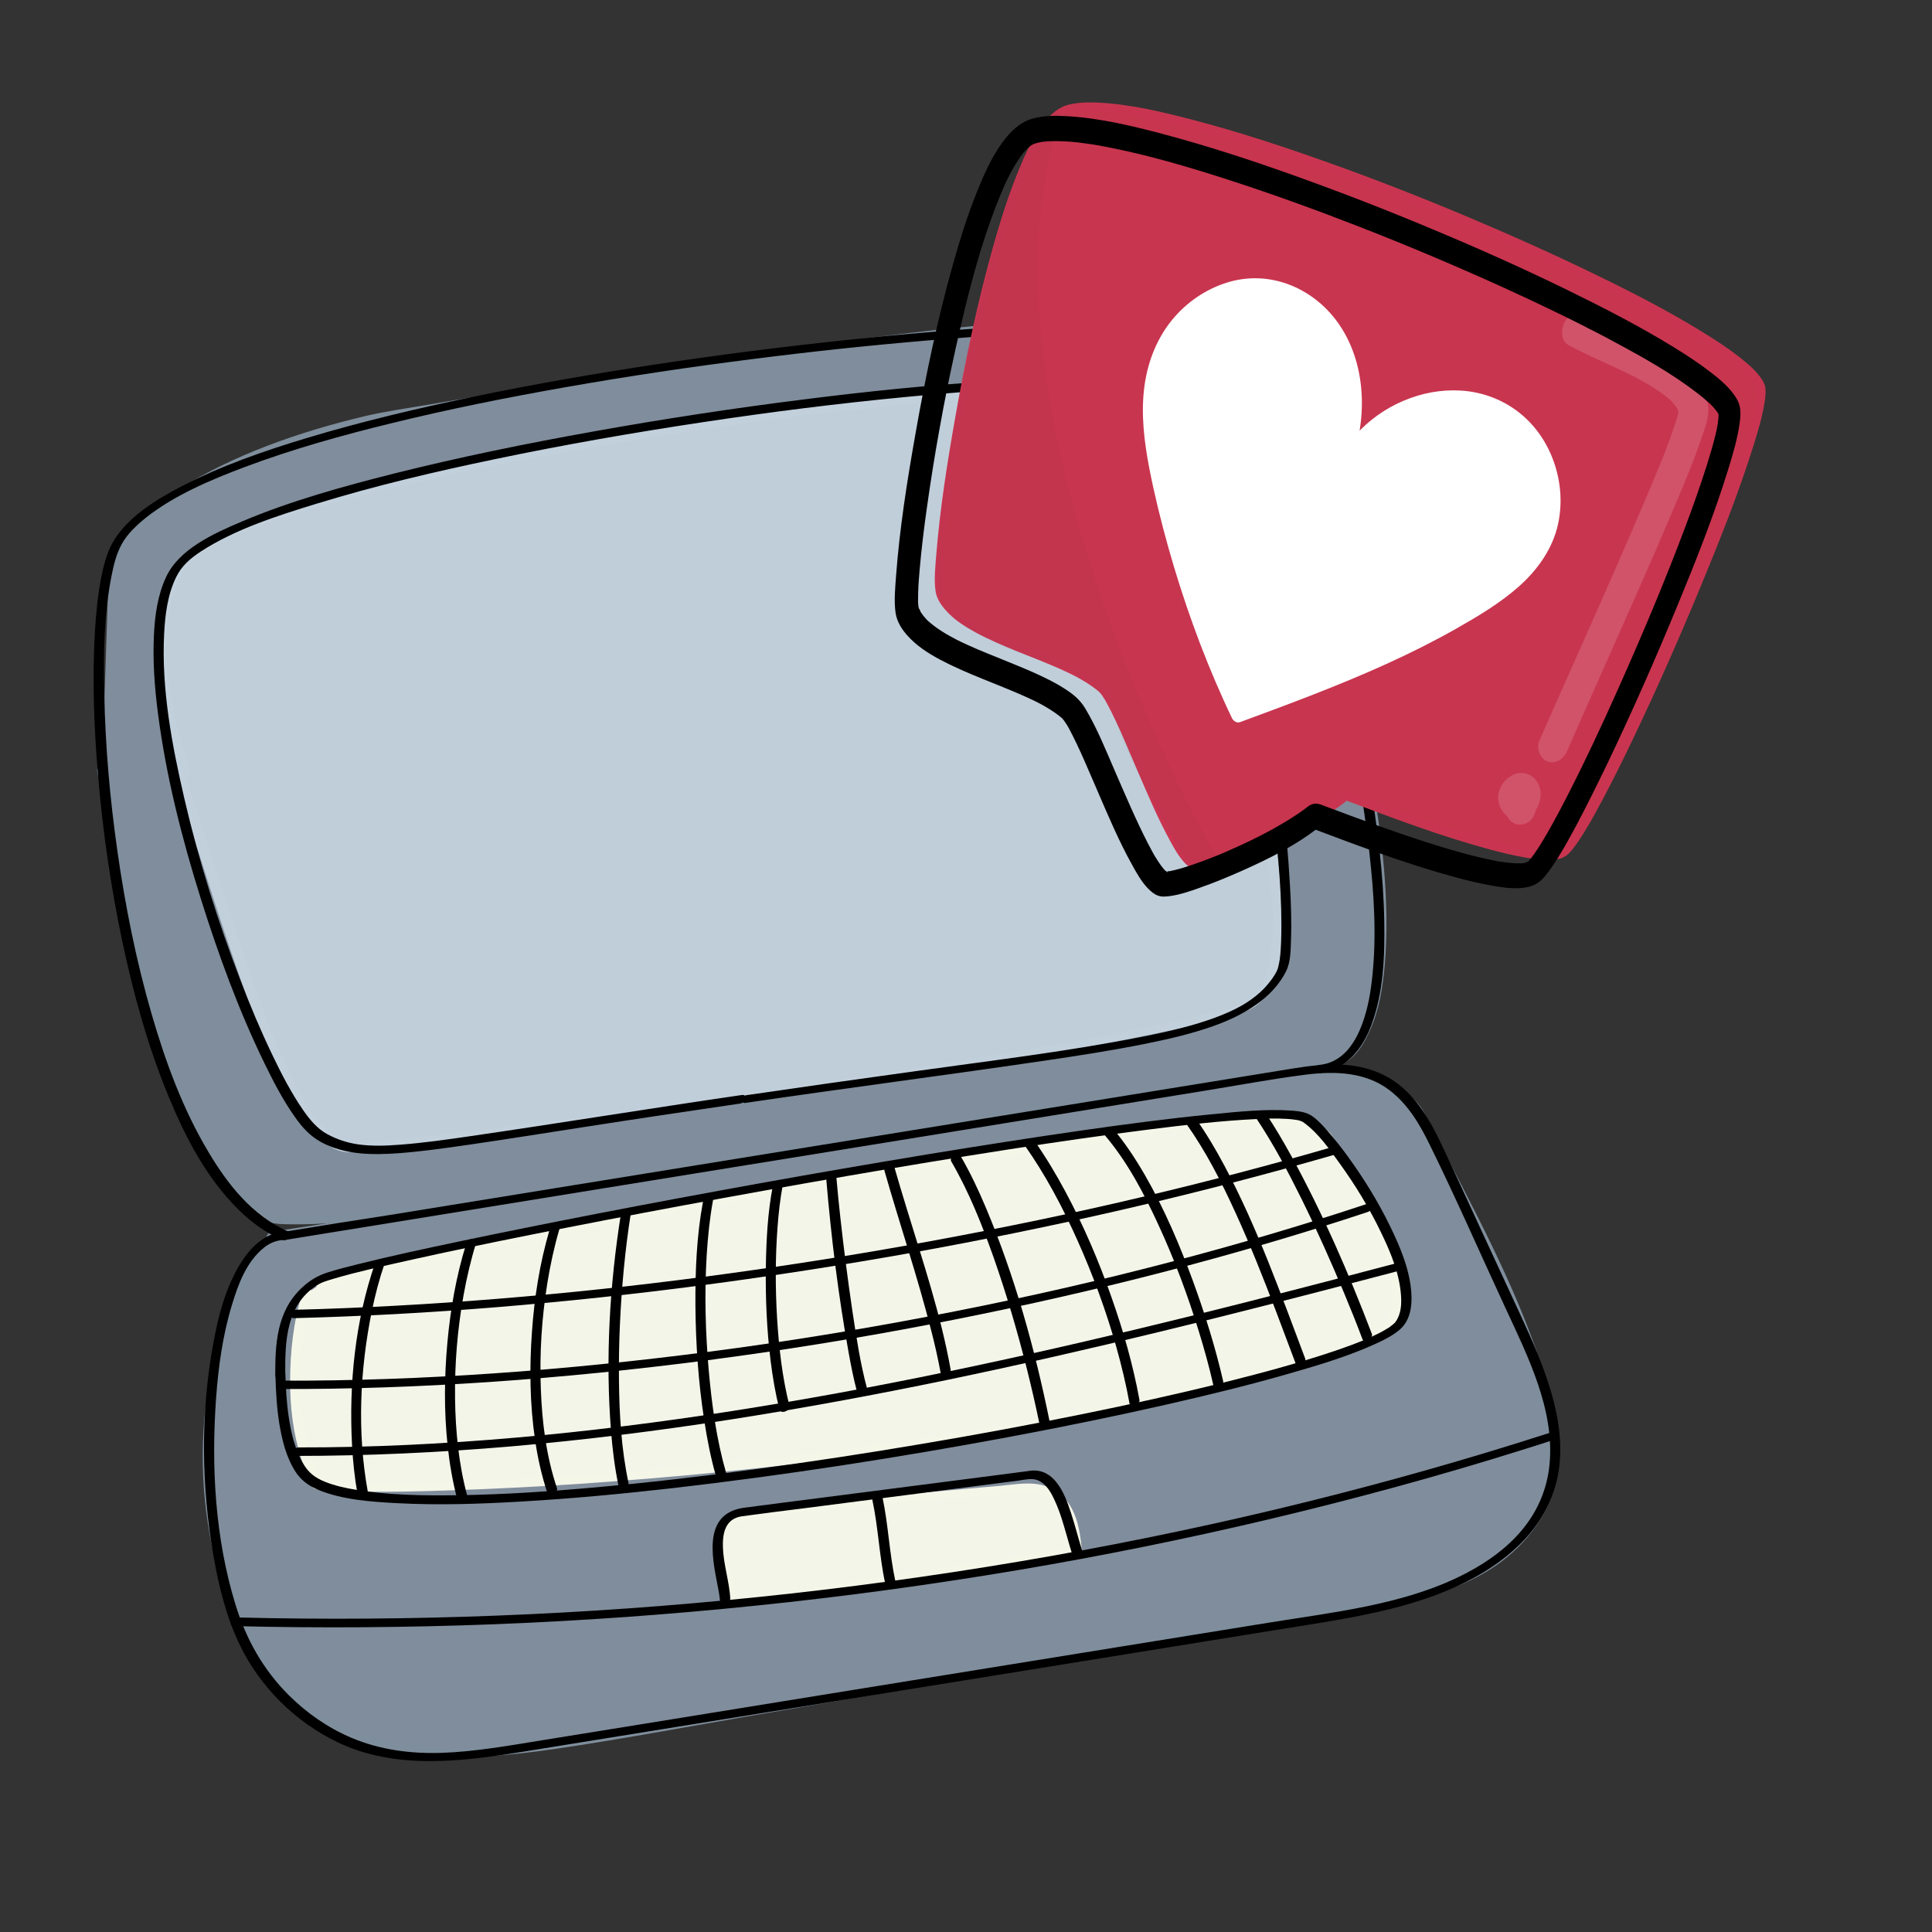 <?xml version="1.0" encoding="utf-8"?>
<!-- Generator: Adobe Adobe Illustrator 24.2.0, SVG Export Plug-In . SVG Version: 6.00 Build 0)  -->
<svg version="1.1" xmlns="http://www.w3.org/2000/svg" xmlns:xlink="http://www.w3.org/1999/xlink" x="0px" y="0px"
	 viewBox="0 0 170.08 170.08" style="enable-background:new 0 0 170.08 170.08;" xml:space="preserve">
<rect x="0" y="0" width="170.08" height="170.08" fill="#333333" stroke="none"/>
<style type="text/css">
	.st0{fill:#592F7D;}
	.st1{fill:#5A2F7C;}
	.st2{fill:#D3E1EB;}
	.st3{fill:#D3E1ED;}
	.st4{fill:#5C646E;stroke:#000000;stroke-width:2.704;stroke-miterlimit:10;}
	.st5{fill:#B6D2E0;stroke:#000000;stroke-width:2.138;stroke-miterlimit:10;}
	.st6{fill:#3D4D5B;}
	.st7{opacity:0.078;}
	.st8{opacity:0.122;}
	.st9{fill:#FFFFFF;}
	.st10{fill:#808D9C;}
	.st11{fill:#7F8E9C;}
	.st12{fill:#F4F5E9;}
	.st13{fill:#F4F6E8;}
	.st14{fill:#C0CEDA;}
	.st15{fill:#C2D0DC;}
	.st16{fill:#ECC9AD;}
	.st17{opacity:0.161;}
	.st18{opacity:0.169;}
	.st19{fill:#F0F6FA;}
	.st20{opacity:0.149;}
	.st21{opacity:0.031;}
	.st22{stroke:#000000;stroke-width:0.065;stroke-miterlimit:10;}
	.st23{fill:#F0F6FA;stroke:#F0F6FA;stroke-width:1.152;stroke-miterlimit:10;}
	.st24{fill:#C8354F;}
	.st25{fill:#C93550;}
	.st26{fill:#6DB671;}
	.st27{fill:#6CB671;}
	.st28{fill:#D1DFEA;}
	.st29{fill:#C8354E;}
	.st30{fill:#F3C058;}
	.st31{fill:#C8AE9D;}
	.st32{opacity:0.141;}
	.st33{fill:#D15238;}
	.st34{fill:#D15239;}
	.st35{opacity:0.988;}
	.st36{fill:#ADBECF;}
	.st37{fill:#F3C057;}
	.st38{fill:#F7D98D;}
	.st39{fill:#AEBFCE;}
	.st40{opacity:0.271;}
	.st41{fill:#3D4C5B;}
</style>
<g id="Ebene_6_11_">
</g>
<g id="Ebene_13_1_">
	<g id="Ebene_5_6_">
		<g>
			<path class="st10" d="M8.99,67.71c1.17,6.92,5.65,36.24,14.72,39.51c5.16,1.86,91.47-11.26,94.81-14.16
				c9.43-8.2-5.08-57.61-12-63.72c-5.45-4.8-73.78,7.53-73.78,7.53S13.41,41.01,9.58,49.85"/>
			<g>
				<path class="st11" d="M8.55,67.86c0.84,4.98,1.7,9.95,2.83,14.89c0.75,3.29,1.6,6.56,2.63,9.79c0.93,2.91,2,5.82,3.45,8.58
					c1.07,2.02,2.38,4.2,4.43,5.63c0.98,0.68,1.87,0.99,3.11,1.02c3.56,0.1,7.18-0.35,10.7-0.71c5.81-0.6,11.6-1.33,17.38-2.1
					c6.85-0.92,13.69-1.9,20.52-2.94c6.7-1.02,13.4-2.09,20.07-3.23c5.36-0.92,10.71-1.87,16.02-2.97c1.81-0.38,3.62-0.77,5.41-1.22
					c1.06-0.27,2.17-0.53,3.15-0.99c1.17-0.55,1.86-1.82,2.32-2.83c0.85-1.87,1.17-3.91,1.34-5.9c0.47-5.58-0.26-11.25-1.22-16.77
					c-1.11-6.34-2.67-12.63-4.6-18.82c-1.59-5.13-3.37-10.27-5.83-15.15c-0.77-1.52-1.6-3.07-2.74-4.42
					c-0.33-0.39-0.68-0.76-1.16-1.01c-0.49-0.25-1.06-0.39-1.62-0.5c-1.73-0.34-3.55-0.36-5.31-0.36c-2.53,0.01-5.05,0.14-7.57,0.32
					c-6.45,0.47-12.87,1.24-19.26,2.08c-6.69,0.88-13.36,1.87-20.02,2.92c-5.04,0.79-10.07,1.63-15.09,2.49
					c-1.8,0.31-3.63,0.56-5.39,0.98c-5.76,1.37-11.59,3.41-16.41,6.46c-2.75,1.73-5.29,3.92-6.51,6.7c-0.23,0.52,0.64,0.5,0.82,0.09
					c1.26-2.86,4.02-5.03,6.91-6.73c2.93-1.71,6.15-3.03,9.45-4.13c2-0.67,4.05-1.26,6.12-1.74c0.17-0.04-0.05,0.01,0.11-0.03
					c0.02,0,0.05-0.01,0.07-0.02c0.04-0.01,0.08-0.01,0.13-0.02c0.31-0.06,0.61-0.11,0.92-0.16c3.61-0.64,7.23-1.26,10.86-1.86
					c6.05-1,12.11-1.96,18.18-2.84c6.67-0.98,13.35-1.88,20.07-2.61c5.45-0.59,10.98-1.15,16.48-1.15c1.71,0,3.47,0.03,5.14,0.37
					c0.46,0.09,1,0.23,1.45,0.48c0.09,0.05-0.03-0.02,0.07,0.05c0.03,0.02,0.07,0.05,0.1,0.07c0.1,0.08,0.18,0.16,0.27,0.24
					c0.21,0.2,0.41,0.43,0.58,0.64c1.11,1.37,1.92,2.93,2.68,4.46c1.1,2.23,2.05,4.52,2.92,6.82c2.19,5.75,3.94,11.63,5.38,17.55
					c1.47,6.04,2.64,12.17,3.1,18.33c0.19,2.54,0.26,5.1,0.02,7.64c-0.18,1.9-0.49,3.86-1.35,5.64c-0.3,0.62-0.74,1.31-1.22,1.76
					c-0.08,0.08-0.16,0.15-0.24,0.22c0.09-0.07,0.05-0.03-0.05,0.02c-0.06,0.03-0.12,0.06-0.18,0.09c-0.11,0.06-0.01,0-0.02,0.01
					c-0.04,0.02-0.08,0.04-0.13,0.05c-1.06,0.41-2.19,0.7-3.31,0.97c-4.22,1.04-8.53,1.83-12.82,2.62
					c-6.14,1.13-12.31,2.16-18.48,3.15c-6.84,1.09-13.68,2.13-20.54,3.11c-6.36,0.91-12.73,1.77-19.12,2.54
					c-4.71,0.57-9.44,1.12-14.18,1.44c-1.4,0.09-2.78,0.18-4.11,0.14c-0.39-0.01-0.78-0.03-1.16-0.11
					c-0.09-0.02,0.06,0.03-0.08-0.02c-0.17-0.06-0.33-0.12-0.49-0.2c-0.44-0.2-0.83-0.45-1.2-0.73c-2-1.53-3.26-3.72-4.31-5.79
					c-1.41-2.79-2.46-5.71-3.37-8.64c-1.87-6.02-3.16-12.16-4.27-18.31c-0.34-1.88-0.65-3.76-0.96-5.65
					C9.35,67.08,8.48,67.46,8.55,67.86L8.55,67.86z"/>
			</g>
		</g>
	</g>
	<g id="Ebene_6_7_">
		<g>
			<g>
				<path class="st11" d="M23.17,111.57c0.25,0,0.49-0.13,0.58-0.33c0.07-0.16,0.02-0.42-0.24-0.42c-0.25,0-0.49,0.13-0.58,0.33
					C22.86,111.3,22.91,111.57,23.17,111.57L23.17,111.57z"/>
			</g>
		</g>
		<g>
			<path class="st10" d="M22.47,110.5c-4.6,9.2-5.44,19.74-2.33,29.38c1.41,4.39,3.8,8.8,8.12,11.48
				c6.87,4.27,16.33,3.02,24.66,1.59c21.6-3.71,43.21-7.43,64.81-11.14c3.76-0.65,7.58-1.31,11.02-2.75
				c3.45-1.44,6.09-4.07,7.36-7.16c3.14-7.57-6.06-23.6-11.19-33.75c-1.13-2.23-6.17-4.54-11.89-3.68
				c-30.15,4.55-60.23,9.99-89.17,14.36"/>
			<g>
				<path class="st11" d="M22.06,110.45c-4.1,8.25-5.26,17.53-3.25,26.33c0.9,3.97,2.35,8.01,5.11,11.35
					c2.67,3.24,6.56,5.34,11.1,6.12c4.61,0.79,9.42,0.36,14.01-0.31c5.53-0.81,11.03-1.85,16.53-2.8c11.63-2,23.26-4,34.9-6
					c5.81-1,11.62-2,17.43-3c4.89-0.84,10.25-1.7,14.14-4.56c2.88-2.11,4.9-5.19,5.14-8.45c0.23-3.08-0.57-6.18-1.54-9.12
					c-2.34-7.12-6.05-13.86-9.52-20.61c-0.34-0.66-0.62-1.38-1.07-1.99c-0.43-0.58-1.02-1.07-1.66-1.48
					c-1.7-1.08-3.77-1.7-5.86-1.94c-2.72-0.31-5.37,0.23-8.04,0.64c-2.87,0.44-5.74,0.89-8.61,1.34
					c-11.58,1.83-23.15,3.75-34.71,5.67c-11.37,1.89-22.75,3.77-34.15,5.55c-2.69,0.42-5.38,0.84-8.08,1.24
					c-0.47,0.07-0.74,0.84-0.13,0.75c11.04-1.67,22.06-3.46,33.07-5.28c11.23-1.85,22.46-3.74,33.69-5.56
					c5.65-0.92,11.31-1.82,16.97-2.69c1.43-0.22,2.87-0.44,4.31-0.66c1.32-0.2,2.63-0.39,3.98-0.35c2.21,0.07,4.44,0.57,6.32,1.58
					c0.73,0.39,1.42,0.88,1.93,1.47c0.48,0.55,0.74,1.24,1.06,1.87c0.8,1.56,1.61,3.11,2.4,4.66c1.74,3.38,3.44,6.78,4.95,10.25
					c1.41,3.25,2.7,6.58,3.39,10c0.55,2.68,0.78,5.51-0.48,8.07c-0.85,1.73-2.17,3.29-3.83,4.52c-1.89,1.41-4.24,2.25-6.61,2.89
					c-2.56,0.69-5.2,1.12-7.83,1.58c-2.87,0.49-5.74,0.99-8.61,1.48c-11.33,1.95-22.66,3.89-33.99,5.84
					c-5.66,0.97-11.33,1.95-16.99,2.92c-4.87,0.84-9.75,1.8-14.72,2.06c-4.53,0.24-9.26-0.19-13.21-2.25
					c-3.96-2.07-6.44-5.57-8.01-9.21c-3.51-8.13-3.69-17.39-1.15-25.74c0.64-2.09,1.46-4.14,2.45-6.13
					C23.14,110.03,22.27,110.05,22.06,110.45L22.06,110.45z"/>
			</g>
		</g>
	</g>
	<g id="Ebene_8_7_">
		<g>
			<path class="st12" d="M27.03,113.87c0,0-2.87,9.19,0.89,16.78c0.45,0.91,52.48,0.38,91.86-12.23c8.46-2.71-2.19-17.28-3.13-18.48
				c-1.2-1.54-8.85-1.45-11.33-1.07c-9.86,1.51-55.27,8.09-77.08,14.14"/>
			<g>
				<path class="st13" d="M26.59,113.92c-0.77,2.46-1.04,5.08-1.05,7.62c-0.01,2.29,0.26,4.6,0.96,6.82
					c0.18,0.58,0.39,1.15,0.63,1.72c0.11,0.27,0.2,0.69,0.45,0.9c0.11,0.09,0.28,0.12,0.42,0.15c1.23,0.24,2.6,0.18,3.85,0.19
					c2.61,0.03,5.21-0.03,7.82-0.12c3.67-0.12,7.35-0.31,11.01-0.55c4.46-0.3,8.91-0.67,13.36-1.12c5.03-0.51,10.05-1.12,15.04-1.83
					c5.29-0.76,10.56-1.63,15.79-2.65c5.33-1.04,10.63-2.23,15.85-3.62c2.57-0.68,5.11-1.41,7.64-2.19c1.61-0.5,3.17-0.96,4.14-2.24
					c1.67-2.2,0.91-5.2,0.07-7.53c-0.95-2.65-2.39-5.17-3.98-7.58c-0.45-0.68-0.91-1.36-1.41-2.02c-0.7-0.92-2.05-1.16-3.24-1.34
					c-3.17-0.46-6.49-0.34-9.64,0.14c-2.5,0.38-5.01,0.75-7.51,1.13c-3.59,0.55-7.19,1.1-10.78,1.67
					c-4.33,0.68-8.65,1.38-12.97,2.11c-4.62,0.78-9.24,1.58-13.85,2.42c-4.57,0.83-9.14,1.7-13.69,2.63
					c-4.09,0.84-8.17,1.72-12.21,2.71c-1.71,0.42-3.41,0.86-5.1,1.32c-0.5,0.14-0.52,0.87,0.1,0.7c3.61-1,7.27-1.87,10.95-2.68
					c4.28-0.95,8.58-1.81,12.88-2.64c4.53-0.87,9.07-1.69,13.61-2.49c4.45-0.78,8.9-1.52,13.36-2.25c3.97-0.65,7.94-1.27,11.91-1.89
					c3.11-0.48,6.23-0.96,9.34-1.43c2.15-0.32,4.33-0.76,6.51-0.9c1.94-0.12,3.92-0.11,5.85,0.08c1.12,0.11,2.95,0.27,3.59,1.09
					c1.27,1.61,2.34,3.38,3.32,5.13c1.41,2.52,2.74,5.27,2.94,8.09c0.08,1.1-0.05,2.29-0.77,3.23c-0.94,1.24-2.74,1.58-4.27,2.05
					c-5.05,1.54-10.2,2.87-15.39,4.04c-5.16,1.15-10.36,2.15-15.59,3.01c-5.05,0.84-10.13,1.55-15.23,2.17
					c-4.67,0.56-9.35,1.04-14.04,1.43c-4.03,0.34-8.06,0.61-12.1,0.81c-3.13,0.16-6.27,0.27-9.41,0.32
					c-1.96,0.03-3.93,0.05-5.9-0.05c-0.48-0.02-0.95-0.05-1.43-0.12c-0.04-0.01-0.07-0.01-0.1-0.02c-0.1-0.02,0.08,0.01,0,0
					c-0.05,0-0.19-0.07-0.03,0.01c-0.05-0.02,0.05,0.03,0.04,0.05c0.06-0.08-0.35-0.76-0.4-0.87c-0.25-0.58-0.46-1.16-0.63-1.76
					c-1.16-3.89-1.09-8.03-0.31-11.97c0.13-0.67,0.28-1.35,0.48-2.01c0.06-0.2-0.17-0.34-0.38-0.32
					C26.83,113.52,26.66,113.72,26.59,113.92L26.59,113.92z"/>
			</g>
		</g>
		<g>
			<path class="st12" d="M63.79,138.31c-0.51-2.05-0.52-4.29,0.5-4.48c2.59-0.5,5.27-1.05,7.57-1.25
				c5.89-0.52,11.77-1.03,17.66-1.55c0.56-0.05,1.13-0.1,1.68-0.02c1.33,0.2,2.37,1.14,2.9,2.19c0.53,1.05,0.64,2.22,0.74,3.37
				c-9.51,1.46-19.01,2.92-28.52,4.38c-0.59,0.09-1.23,0.18-1.77-0.06c-0.53-0.23-0.21-1.59-0.55-2.02"/>
			<g>
				<path class="st13" d="M64.23,138.17c-0.24-0.98-0.42-2.01-0.31-3.01c0.03-0.26,0.04-0.67,0.25-0.87c0.1-0.1,0.09-0.06,0.24-0.11
					c0.34-0.12,0.76-0.15,1.11-0.22c2.61-0.5,5.2-0.9,7.86-1.14c2.84-0.25,5.69-0.5,8.53-0.75c1.45-0.13,2.91-0.26,4.36-0.38
					c0.66-0.06,1.32-0.12,1.98-0.17c0.73-0.06,1.47-0.17,2.2-0.16c1.29,0.02,2.33,0.72,2.95,1.65c0.75,1.13,0.86,2.46,0.97,3.72
					c0.17-0.17,0.34-0.35,0.5-0.52c-9.11,1.4-18.23,2.8-27.34,4.2c-0.58,0.09-1.17,0.2-1.75,0.26c-0.37,0.03-0.96,0.07-1.09-0.3
					c-0.19-0.55,0.05-1.2-0.31-1.71c-0.28-0.39-1.07,0.11-0.83,0.46c0.3,0.43,0.13,1.06,0.25,1.54c0.18,0.69,0.93,0.81,1.68,0.76
					c1.13-0.06,2.28-0.32,3.39-0.49c1.18-0.18,2.36-0.36,3.54-0.54c4.75-0.73,9.51-1.46,14.26-2.19c2.69-0.41,5.38-0.83,8.06-1.24
					c0.28-0.04,0.53-0.27,0.5-0.52c-0.18-2.05-0.58-4.67-3.12-5.59c-1.29-0.47-2.82-0.16-4.16-0.04c-1.59,0.14-3.17,0.28-4.76,0.42
					c-3.11,0.27-6.22,0.55-9.32,0.82c-1.47,0.13-2.94,0.25-4.39,0.48c-1.48,0.23-2.95,0.52-4.42,0.8c-0.52,0.1-1.06,0.14-1.44,0.49
					c-0.34,0.31-0.48,0.73-0.56,1.14c-0.23,1.15-0.02,2.39,0.26,3.52C63.47,138.95,64.33,138.56,64.23,138.17L64.23,138.17z"/>
			</g>
		</g>
		<g>
			<g>
				<path class="st13" d="M118.82,104.42c0.25,0,0.49-0.13,0.58-0.33c0.07-0.16,0.02-0.42-0.24-0.42c-0.25,0-0.49,0.13-0.58,0.33
					C118.52,104.15,118.56,104.42,118.82,104.42L118.82,104.42z"/>
			</g>
		</g>
	</g>
	<g id="Ebene_7_5_">
		<g>
			<path class="st14" d="M15.56,67.6c5.62,16.91,10.07,33.93,15.62,33.46c13.7-1.16,68.65-8.91,78.52-12.44
				c2.66-0.95,2.97-6.72,2.73-9.17c-1.21-12.32-3.21-24.58-6-36.71c-0.67-2.93-1.77-6.28-4.97-7.49c-9.78-3.72-73.36,6-83.8,13.01
				c-3.19,2.14-3.53,6.26-3.47,9.72c0.07,3.46,1.07,6.84,2.08,10.19"/>
			<g>
				<path class="st15" d="M15.15,67.83c2.23,6.72,4.24,13.49,6.67,20.17c0.94,2.6,1.94,5.19,3.21,7.69
					c0.83,1.63,1.77,3.37,3.24,4.66c0.49,0.43,1.07,0.81,1.74,0.99c0.61,0.16,1.21,0.09,1.84,0.04c1.42-0.13,2.84-0.28,4.26-0.44
					c3.99-0.45,7.97-0.95,11.94-1.47c4.95-0.65,9.89-1.33,14.83-2.04c5.24-0.75,10.47-1.54,15.69-2.36
					c4.85-0.77,9.7-1.56,14.54-2.43c3.83-0.69,7.65-1.4,11.44-2.26c1.29-0.29,2.58-0.6,3.84-0.97c0.46-0.13,0.93-0.27,1.38-0.44
					c0.98-0.37,1.59-1.13,2.02-1.94c1.03-1.96,1.19-4.3,1.17-6.42c-0.01-1.34-0.2-2.67-0.34-4c-0.2-1.85-0.42-3.69-0.65-5.53
					c-0.93-7.32-2.14-14.61-3.63-21.86c-0.37-1.83-0.77-3.65-1.18-5.47c-0.31-1.39-0.62-2.78-1.13-4.12
					c-0.78-2.04-2.17-4.11-4.66-4.87c-2.25-0.69-4.82-0.7-7.18-0.71c-3.78-0.02-7.57,0.21-11.34,0.52c-4.65,0.38-9.29,0.9-13.91,1.5
					c-4.99,0.65-9.97,1.4-14.93,2.24c-4.82,0.82-9.62,1.72-14.38,2.75c-4.09,0.88-8.16,1.84-12.15,3c-2.87,0.83-5.78,1.73-8.41,3.03
					c-1.58,0.78-2.91,1.78-3.76,3.19c-1.44,2.37-1.57,5.17-1.52,7.79c0.06,3.49,1.07,6.89,2.08,10.25c0.14,0.48,1,0.1,0.88-0.29
					c-1.02-3.4-2.03-6.84-2.08-10.37c-0.04-2.56,0.09-5.46,1.75-7.7c1.53-2.06,4.55-3.05,7.08-3.92c3.42-1.18,6.95-2.11,10.49-2.97
					c4.41-1.07,8.86-1.99,13.34-2.83c4.83-0.91,9.69-1.72,14.57-2.45c4.77-0.71,9.56-1.34,14.37-1.85
					c4.18-0.45,8.38-0.82,12.58-1.01c3.06-0.14,6.16-0.23,9.21,0.07c0.96,0.09,1.95,0.22,2.81,0.49c2.55,0.79,3.8,3,4.51,5.08
					c0.5,1.46,0.79,2.98,1.13,4.48c0.39,1.77,0.77,3.54,1.12,5.31c0.72,3.57,1.38,7.15,1.96,10.74c0.59,3.59,1.11,7.19,1.56,10.79
					c0.22,1.79,0.43,3.58,0.62,5.37c0.13,1.26,0.3,2.53,0.31,3.8c0,1.1-0.09,2.21-0.28,3.3c-0.18,1-0.44,2.04-1.01,2.94
					c-0.38,0.59-0.85,0.92-1.57,1.15c-0.49,0.16-0.98,0.3-1.48,0.44c-3.04,0.83-6.16,1.45-9.27,2.05
					c-4.39,0.85-8.81,1.61-13.23,2.34c-5.04,0.83-10.09,1.62-15.14,2.38c-5.07,0.76-10.15,1.49-15.24,2.18
					c-4.43,0.61-8.87,1.19-13.31,1.74c-3.18,0.39-6.36,0.77-9.55,1.06c-0.54,0.05-1.05,0.13-1.58-0.04
					c-0.66-0.2-1.19-0.62-1.64-1.06c-1.45-1.39-2.36-3.2-3.19-4.9c-1.21-2.49-2.19-5.06-3.11-7.64c-1.14-3.18-2.19-6.39-3.22-9.6
					c-1.08-3.34-2.14-6.69-3.25-10.02C15.83,66.95,15.02,67.44,15.15,67.83L15.15,67.83z"/>
			</g>
		</g>
	</g>
	<g id="Ebene_3_3_">
		<g>
			<g>
				<path d="M24.25,121.19c0.04,1.4,0.12,2.81,0.35,4.2c0.24,1.42,0.6,2.91,1.42,4.18c0.47,0.72,1.1,1.2,1.96,1.57
					c2.12,0.89,4.68,1.07,7.01,1.19c3.6,0.19,7.23,0.07,10.83-0.14c4.5-0.26,8.98-0.68,13.45-1.19c4.95-0.57,9.89-1.24,14.8-1.99
					c4.96-0.76,9.9-1.6,14.82-2.52c4.59-0.86,9.16-1.79,13.7-2.82c3.75-0.85,7.48-1.76,11.15-2.82c2.54-0.73,5.1-1.51,7.47-2.6
					c0.7-0.32,1.41-0.69,1.98-1.17c0.96-0.81,1.12-2.06,1.06-3.16c-0.11-2.08-0.98-4.14-1.91-6.04c-1.02-2.09-2.27-4.12-3.67-6.05
					c-0.56-0.77-1.15-1.53-1.79-2.26c-0.41-0.46-0.84-0.95-1.37-1.32c-0.51-0.35-1.15-0.43-1.79-0.48c-2.35-0.16-4.77,0.1-7.1,0.33
					c-3.72,0.36-7.43,0.86-11.13,1.38c-4.6,0.66-9.19,1.38-13.77,2.13c-4.95,0.82-9.9,1.67-14.83,2.56
					c-4.77,0.86-9.54,1.75-14.3,2.67c-4.11,0.8-8.22,1.62-12.31,2.48c-2.94,0.62-5.89,1.25-8.8,1.98c-0.86,0.21-1.71,0.43-2.55,0.69
					c-0.94,0.29-1.61,0.69-2.32,1.34c-2.3,2.13-2.38,5.07-2.38,7.81c0,0.21,0.31,0.26,0.49,0.2c0.25-0.08,0.39-0.28,0.39-0.5
					c-0.01-2.7,0.05-6.13,3.01-7.82c0.06-0.03,0.28-0.13,0.09-0.05c0.1-0.04,0.19-0.08,0.29-0.12c0.28-0.1,0.56-0.19,0.84-0.27
					c2.16-0.64,4.4-1.12,6.61-1.62c3.58-0.8,7.18-1.54,10.78-2.26c4.46-0.89,8.93-1.75,13.4-2.58c4.84-0.9,9.69-1.77,14.55-2.61
					c4.73-0.82,9.47-1.6,14.22-2.34c4.13-0.64,8.27-1.24,12.43-1.76c3.04-0.38,6.09-0.74,9.16-0.89c0.99-0.05,1.83-0.08,2.82-0.02
					c0.32,0.02,0.63,0.05,0.95,0.11c0.14,0.03-0.03-0.01,0.08,0.02c0.05,0.02,0.11,0.03,0.16,0.05c0.17,0.07,0.18,0.07,0.31,0.17
					c1.29,0.95,2.24,2.34,3.12,3.56c1.38,1.91,2.6,3.92,3.6,5.99c0.91,1.86,1.75,3.88,1.82,5.92c0.02,0.65-0.05,1.4-0.44,1.97
					c-0.03,0.04-0.06,0.07-0.08,0.11c-0.1,0.14,0.05-0.03-0.05,0.06c-0.1,0.09-0.19,0.17-0.3,0.25c-0.03,0.02-0.06,0.04-0.09,0.07
					c-0.11,0.08,0.04-0.02-0.01,0.01c-0.07,0.05-0.14,0.09-0.21,0.14c-0.16,0.1-0.32,0.19-0.48,0.28c-0.18,0.1-0.36,0.19-0.55,0.28
					c-0.1,0.05-0.19,0.09-0.29,0.14c-0.05,0.02-0.1,0.04-0.14,0.07c-0.12,0.05-0.07,0.03-0.11,0.05c-1.06,0.46-2.16,0.86-3.26,1.23
					c-3.11,1.04-6.3,1.9-9.51,2.7c-4.12,1.03-8.28,1.94-12.45,2.79c-4.72,0.96-9.46,1.84-14.22,2.64
					c-4.89,0.83-9.81,1.58-14.74,2.24c-4.66,0.63-9.34,1.17-14.03,1.59c-4.02,0.36-8.06,0.63-12.1,0.69c-2.96,0.04-5.98,0-8.89-0.47
					c-0.99-0.16-1.91-0.36-2.83-0.73c-0.87-0.36-1.4-0.8-1.82-1.49c-0.76-1.25-1.09-2.67-1.31-4.06c-0.21-1.33-0.28-2.67-0.32-4.01
					C25.12,120.41,24.24,120.79,24.25,121.19L24.25,121.19z"/>
			</g>
		</g>
		<g>
			<g>
				<path d="M25.21,108.41c-1.96,0.05-3.3,1.58-4.11,2.93c-1.28,2.13-1.89,4.56-2.32,6.9c-1.14,6.16-1.06,12.61,0.02,18.77
					c0.47,2.69,1.14,5.41,2.37,7.92c1.7,3.47,4.71,6.61,8.58,8.46c5.1,2.43,10.87,1.69,16.35,0.81c6.33-1.02,12.66-2.05,18.99-3.07
					c12.51-2.02,25.03-4.05,37.54-6.07c3.13-0.51,6.26-1.01,9.39-1.52c2.98-0.48,5.98-0.92,8.93-1.56
					c5.01-1.09,9.97-2.94,13.27-6.46c1.59-1.7,2.61-3.73,2.97-5.88c0.39-2.32,0.05-4.69-0.6-6.95c-0.67-2.34-1.66-4.61-2.7-6.85
					c-1.16-2.5-2.31-5-3.47-7.5c-1.15-2.47-2.27-4.95-3.44-7.42c-0.85-1.81-1.83-3.66-3.42-5.09c-1.73-1.57-4.02-2.2-6.51-2.12
					c-1.44,0.05-2.85,0.29-4.26,0.52c-1.56,0.25-3.11,0.5-4.67,0.76c-12.31,2-24.63,3.99-36.94,5.99
					c-12.29,1.99-24.58,3.99-36.87,5.98C31.28,107.42,28.24,107.91,25.21,108.41c-0.47,0.08-0.74,0.85-0.13,0.75
					c12.02-1.95,24.04-3.9,36.06-5.85c11.94-1.93,23.87-3.87,35.81-5.81c3.02-0.49,6.03-0.98,9.05-1.47
					c2.96-0.48,5.93-1.04,8.91-1.42c2.63-0.34,5.3-0.23,7.38,1.34c1.69,1.28,2.72,3.08,3.58,4.84c2.32,4.71,4.41,9.5,6.61,14.25
					c2.03,4.37,4.39,9.06,3.93,13.87c-0.21,2.22-1.1,4.31-2.69,6.09c-1.46,1.64-3.41,2.93-5.51,3.92
					c-5.03,2.38-10.95,3.03-16.52,3.93c-12.22,1.98-24.43,3.95-36.65,5.93c-6.07,0.98-12.14,1.96-18.21,2.95
					c-3.05,0.49-6.11,0.99-9.16,1.48c-2.92,0.47-5.84,1-8.82,1.1c-2.73,0.09-5.44-0.28-7.9-1.32c-2.1-0.89-3.94-2.19-5.47-3.7
					c-2.36-2.33-3.86-5.1-4.76-8.07c-1.79-5.84-2.13-12.1-1.7-18.1c0.2-2.77,0.58-5.56,1.4-8.25c0.53-1.74,1.25-3.8,2.85-5.06
					c0.49-0.39,1.08-0.64,1.8-0.66C25.57,109.14,25.83,108.39,25.21,108.41L25.21,108.41z"/>
			</g>
		</g>
		<g>
			<g>
				<path d="M20.58,143.15c7.63,0.19,15.27,0.13,22.89-0.16c7.71-0.3,15.41-0.85,23.07-1.64c7.72-0.79,15.4-1.84,23.02-3.12
					c7.54-1.27,15.02-2.79,22.43-4.55c7.39-1.76,14.71-3.75,21.91-6.01c0.9-0.28,1.79-0.56,2.68-0.85c0.49-0.16,0.51-0.9-0.1-0.7
					c-7.14,2.3-14.38,4.35-21.71,6.16c-7.37,1.82-14.83,3.39-22.35,4.72c-7.54,1.33-15.14,2.43-22.77,3.28
					c-7.62,0.85-15.28,1.46-22.96,1.82c-7.63,0.36-15.27,0.48-22.91,0.35c-0.95-0.02-1.91-0.04-2.86-0.06
					C20.46,142.38,20.01,143.13,20.58,143.15L20.58,143.15z"/>
			</g>
		</g>
		<g>
			<g>
				<path d="M64.29,140.69c-0.1-1.5-0.6-2.97-0.65-4.48c-0.03-1.13,0.14-2.52,1.7-2.73c1.88-0.26,3.77-0.49,5.66-0.73
					c3.48-0.45,6.97-0.9,10.45-1.35c2.72-0.35,5.43-0.7,8.15-1.05c0.52-0.07,1.18-0.24,1.69-0.06c0.85,0.3,1.29,1.2,1.59,1.87
					c0.46,1,0.75,2.06,1.05,3.1c0.14,0.51,0.29,1.02,0.45,1.53c0.15,0.48,1,0.1,0.88-0.29c-0.33-1.08-0.61-2.18-0.96-3.26
					c-0.31-0.94-0.65-1.93-1.3-2.75c-0.5-0.64-1.22-1.1-2.16-1.03c-0.15,0.01-0.31,0.04-0.46,0.06c-2.5,0.32-4.99,0.64-7.49,0.97
					c-3.65,0.47-7.3,0.94-10.95,1.41c-2.14,0.28-4.29,0.54-6.43,0.83c-3.97,0.53-2.64,5.06-2.24,7.36c0.05,0.3,0.1,0.6,0.12,0.9
					C63.44,141.47,64.32,141.09,64.29,140.69L64.29,140.69z"/>
			</g>
		</g>
		<g>
			<g>
				<path d="M76.8,132.06c0.52,2.44,0.61,4.93,1.13,7.37c0.1,0.49,0.97,0.1,0.88-0.29c-0.52-2.44-0.61-4.93-1.13-7.37
					C77.58,131.28,76.72,131.66,76.8,132.06L76.8,132.06z"/>
			</g>
		</g>
		<g>
			<g>
				<path d="M32.37,131.27c-0.94-5.21-0.69-10.65,0.36-15.84c0.29-1.41,0.65-2.8,1.12-4.17c0.18-0.54-0.67-0.52-0.82-0.09
					c-1.78,5.15-2.32,10.68-2.04,16.03c0.08,1.46,0.23,2.92,0.49,4.36C31.58,132.05,32.45,131.67,32.37,131.27L32.37,131.27z"/>
			</g>
		</g>
		<g>
			<g>
				<path d="M41.14,131.71c-0.76-2.81-1.04-5.71-1.08-8.59c-0.04-3.04,0.21-6.1,0.75-9.11c0.28-1.55,0.64-3.09,1.11-4.61
					c0.06-0.2-0.17-0.34-0.38-0.32c-0.27,0.02-0.44,0.23-0.5,0.43c-0.88,2.82-1.38,5.72-1.65,8.62c-0.28,3.05-0.31,6.12,0.02,9.17
					c0.17,1.58,0.44,3.16,0.85,4.7C40.39,132.49,41.25,132.1,41.14,131.71L41.14,131.71z"/>
			</g>
		</g>
		<g>
			<g>
				<path d="M49.03,131c-0.95-2.83-1.31-5.8-1.42-8.74c-0.12-3.12,0.08-6.25,0.58-9.34c0.26-1.59,0.6-3.17,1.06-4.73
					c0.06-0.2-0.16-0.34-0.38-0.32c-0.26,0.02-0.44,0.23-0.5,0.43c-0.86,2.92-1.33,5.93-1.54,8.93c-0.23,3.16-0.19,6.36,0.27,9.51
					c0.23,1.59,0.58,3.17,1.1,4.72C48.34,131.88,49.16,131.39,49.03,131L49.03,131z"/>
			</g>
		</g>
		<g>
			<g>
				<path d="M55.33,130.55c-0.63-2.97-0.81-6-0.84-9.02c-0.04-3.29,0.12-6.58,0.43-9.86c0.16-1.64,0.36-3.27,0.62-4.9
					c0.08-0.53-0.81-0.3-0.88,0.11c-1,6.29-1.37,12.75-0.87,19.09c0.13,1.63,0.33,3.27,0.67,4.88
					C54.55,131.34,55.42,130.95,55.33,130.55L55.33,130.55z"/>
			</g>
		</g>
		<g>
			<g>
				<path d="M63.92,129.66c-0.85-2.96-1.26-6.02-1.53-9.05c-0.29-3.35-0.38-6.72-0.18-10.07c0.1-1.62,0.26-3.23,0.55-4.83
					c0.1-0.53-0.8-0.3-0.88,0.11c-0.56,3.02-0.68,6.1-0.66,9.16c0.03,3.37,0.26,6.74,0.78,10.08c0.25,1.64,0.57,3.28,1.03,4.9
					C63.18,130.43,64.04,130.05,63.92,129.66L63.92,129.66z"/>
			</g>
		</g>
		<g>
			<g>
				<path d="M69.5,123.77c-0.64-2.53-0.93-5.13-1.09-7.72c-0.16-2.67-0.16-5.36,0.04-8.03c0.09-1.24,0.23-2.47,0.46-3.7
					c0.1-0.53-0.8-0.3-0.88,0.11c-0.45,2.33-0.57,4.71-0.61,7.07c-0.04,2.77,0.08,5.55,0.42,8.31c0.18,1.43,0.42,2.85,0.77,4.25
					C68.74,124.55,69.6,124.17,69.5,123.77L69.5,123.77z"/>
			</g>
		</g>
		<g>
			<g>
				<path d="M76.33,122.24c-0.61-2.26-0.95-4.59-1.3-6.89c-0.4-2.71-0.75-5.43-1.05-8.15c-0.13-1.18-0.25-2.37-0.35-3.55
					c-0.04-0.49-0.92-0.11-0.88,0.29c0.43,5.04,1.05,10.1,1.95,15.09c0.21,1.17,0.44,2.35,0.75,3.5
					C75.58,123.02,76.44,122.63,76.33,122.24L76.33,122.24z"/>
			</g>
		</g>
		<g>
			<g>
				<path d="M83.69,120.58c-0.86-4.83-2.46-9.57-3.9-14.29c-0.36-1.17-0.71-2.34-1.05-3.52c-0.14-0.48-0.99-0.1-0.88,0.29
					c1.34,4.7,2.92,9.35,4.12,14.08c0.32,1.24,0.6,2.48,0.83,3.73C82.89,121.37,83.76,120.99,83.69,120.58L83.69,120.58z"/>
			</g>
		</g>
		<g>
			<g>
				<path d="M83.74,102.24c1.58,2.71,2.72,5.61,3.75,8.51c1.13,3.22,2.08,6.48,2.91,9.76c0.4,1.6,0.77,3.2,1.1,4.81
					c0.1,0.49,0.96,0.11,0.88-0.29c-1.29-6.32-3.04-12.65-5.58-18.69c-0.65-1.55-1.37-3.08-2.23-4.56
					C84.33,101.37,83.53,101.87,83.74,102.24L83.74,102.24z"/>
			</g>
		</g>
		<g>
			<g>
				<path d="M90.2,100.82c1.87,2.65,3.36,5.49,4.65,8.37c1.37,3.06,2.52,6.2,3.42,9.38c0.46,1.64,0.86,3.29,1.16,4.96
					c0.09,0.49,0.96,0.11,0.88-0.29c-0.56-3.07-1.42-6.09-2.47-9.06c-1.11-3.16-2.44-6.28-4.05-9.28c-0.83-1.55-1.74-3.07-2.77-4.53
					C90.75,99.96,89.95,100.47,90.2,100.82L90.2,100.82z"/>
			</g>
		</g>
		<g>
			<g>
				<path d="M97.21,99.88c2.05,2.4,3.5,5.19,4.77,7.95c1.42,3.07,2.59,6.23,3.57,9.42c0.47,1.53,0.9,3.07,1.25,4.63
					c0.11,0.49,0.97,0.1,0.88-0.29c-0.69-2.99-1.61-5.94-2.67-8.84c-1.17-3.18-2.51-6.34-4.24-9.34c-0.83-1.43-1.75-2.83-2.85-4.13
					C97.63,98.94,96.91,99.54,97.21,99.88L97.21,99.88z"/>
			</g>
		</g>
		<g>
			<g>
				<path d="M104.42,98.91c1.76,2.48,3.12,5.16,4.35,7.86c1.32,2.89,2.48,5.83,3.6,8.77c0.57,1.5,1.13,3.01,1.7,4.52
					c0.16,0.42,0.97-0.07,0.83-0.46c-2.16-5.71-4.19-11.49-7.1-16.96c-0.76-1.43-1.59-2.84-2.55-4.19
					C104.97,98.05,104.17,98.56,104.42,98.91L104.42,98.91z"/>
			</g>
		</g>
		<g>
			<g>
				<path d="M110.56,98.4c1.56,2.32,2.84,4.77,4.06,7.23c1.33,2.7,2.55,5.44,3.7,8.19c0.56,1.35,1.11,2.7,1.62,4.07
					c0.16,0.42,0.97-0.07,0.83-0.46c-2.03-5.32-4.32-10.61-7.1-15.68c-0.71-1.29-1.46-2.57-2.29-3.81
					C111.12,97.54,110.33,98.04,110.56,98.4L110.56,98.4z"/>
			</g>
		</g>
		<g>
			<g>
				<path d="M25.91,116.04c5.93-0.15,11.86-0.48,17.77-0.96c6.1-0.5,12.19-1.15,18.25-1.95c6.13-0.81,12.24-1.76,18.31-2.84
					c6-1.08,11.96-2.29,17.88-3.64c5.77-1.32,11.49-2.77,17.16-4.37c0.7-0.2,1.41-0.4,2.11-0.6c0.49-0.14,0.52-0.88-0.1-0.7
					c-5.59,1.62-11.25,3.1-16.94,4.44c-5.93,1.4-11.92,2.64-17.93,3.75c-6.03,1.12-12.1,2.09-18.2,2.93
					c-6.04,0.83-12.11,1.52-18.19,2.05c-5.94,0.52-11.89,0.89-17.85,1.09c-0.71,0.02-1.42,0.04-2.14,0.06
					C25.55,115.3,25.28,116.06,25.91,116.04L25.91,116.04z"/>
			</g>
		</g>
		<g>
			<g>
				<path d="M24.54,122.28c6.2,0.02,12.4-0.2,18.58-0.62c6.43-0.44,12.84-1.09,19.21-1.92c6.5-0.85,12.96-1.89,19.38-3.12
					c6.33-1.21,12.61-2.59,18.83-4.16c5.98-1.51,11.9-3.19,17.74-5.07c0.72-0.23,1.43-0.47,2.14-0.7c0.48-0.16,0.51-0.9-0.1-0.7
					c-5.75,1.91-11.58,3.62-17.48,5.16c-6.16,1.61-12.39,3.03-18.67,4.27c-6.35,1.26-12.74,2.34-19.17,3.23
					c-6.36,0.88-12.75,1.58-19.17,2.08c-6.23,0.48-12.48,0.77-18.73,0.81c-0.74,0-1.47,0.01-2.21,0c-0.25,0-0.49,0.13-0.58,0.33
					C24.24,122.01,24.29,122.28,24.54,122.28L24.54,122.28z"/>
			</g>
		</g>
		<g>
			<g>
				<path d="M25.96,128.17c6.37,0,12.73-0.3,19.06-0.84c6.43-0.56,12.84-1.36,19.2-2.35c6.41-1,12.78-2.18,19.11-3.49
					c6.3-1.31,12.57-2.74,18.81-4.26c6.19-1.5,12.36-3.09,18.51-4.7c0.75-0.2,1.5-0.39,2.25-0.59c0.5-0.13,0.52-0.86-0.1-0.7
					c-6.08,1.6-12.16,3.18-18.27,4.69c-6.24,1.54-12.51,3-18.82,4.34c-6.26,1.33-12.56,2.54-18.9,3.57c-6.3,1.03-12.63,1.88-19,2.5
					c-6.35,0.61-12.74,1-19.14,1.07c-0.78,0.01-1.57,0.01-2.35,0.01c-0.25,0-0.49,0.13-0.58,0.33
					C25.65,127.91,25.7,128.17,25.96,128.17L25.96,128.17z"/>
			</g>
		</g>
		<g>
			<g>
				<path d="M25.42,108.43c-3.28-1.41-5.45-4.3-7.06-7c-2.29-3.83-3.8-7.99-5.01-12.15c-1.37-4.73-2.33-9.55-3.02-14.39
					c-0.65-4.57-1.06-9.18-1.15-13.79C9.1,57.67,9.14,54.18,9.8,50.79c0.2-1.02,0.42-1.99,0.94-2.93c0.47-0.85,1.28-1.63,2.16-2.33
					c2.43-1.91,5.59-3.27,8.63-4.41c4.18-1.57,8.54-2.79,12.92-3.86c5.09-1.25,10.25-2.28,15.43-3.19c5.4-0.95,10.84-1.76,16.3-2.45
					c5.15-0.66,10.32-1.21,15.5-1.65c4.34-0.36,8.69-0.65,13.04-0.77c2.95-0.08,5.94-0.14,8.88,0.17c0.84,0.09,1.63,0.18,2.32,0.45
					c0.35,0.13,0.35,0.14,0.62,0.37c0.28,0.24,0.54,0.54,0.72,0.77c1.62,2.08,2.64,4.55,3.63,6.88c1.52,3.6,2.78,7.28,3.93,10.98
					c1.34,4.32,2.49,8.67,3.47,13.06c0.96,4.33,1.76,8.69,2.25,13.07c0.41,3.65,0.66,7.35,0.27,11c-0.14,1.36-0.37,2.74-0.84,4.05
					c-0.19,0.54-0.42,1.07-0.72,1.58c-0.09,0.14-0.25,0.39-0.4,0.59c-0.08,0.1-0.15,0.19-0.24,0.29c-0.13,0.14-0.09,0.1-0.21,0.22
					c-0.63,0.6-1.3,0.96-2.24,1.07c-0.48,0.06-0.75,0.82-0.13,0.75c2.52-0.29,3.94-2.27,4.66-4.16c1.12-2.95,1.22-6.17,1.17-9.24
					c-0.07-4.16-0.6-8.32-1.3-12.43c-0.77-4.53-1.78-9.03-2.97-13.5c-1.11-4.2-2.38-8.37-3.84-12.49c-1.13-3.16-2.34-6.33-3.92-9.35
					c-0.51-0.97-1.05-1.94-1.75-2.83c-0.41-0.53-0.87-1.07-1.56-1.35c-0.75-0.3-1.62-0.41-2.43-0.5c-1.27-0.14-2.55-0.2-3.83-0.22
					c-3.78-0.08-7.57,0.08-11.34,0.3c-4.9,0.29-9.78,0.71-14.66,1.23c-5.46,0.58-10.91,1.27-16.33,2.09
					c-5.46,0.82-10.89,1.76-16.28,2.88c-4.9,1.02-9.78,2.17-14.54,3.6c-3.83,1.15-7.66,2.48-11.14,4.29
					c-2.37,1.23-4.84,2.79-6.07,4.98c-0.54,0.97-0.79,2.06-1,3.11c-0.3,1.53-0.44,3.08-0.54,4.62c-0.25,4.2-0.09,8.42,0.26,12.61
					c0.41,4.91,1.11,9.8,2.13,14.65c0.98,4.65,2.25,9.29,4.1,13.76c1.46,3.53,3.3,7.15,6.21,10c1.07,1.05,2.33,1.98,3.79,2.6
					C25.3,109.32,25.9,108.64,25.42,108.43L25.42,108.43z"/>
			</g>
		</g>
		<g>
			<g>
				<path d="M65.65,97.09c8.86-1.31,17.74-2.45,26.6-3.76c2.84-0.42,5.67-0.86,8.47-1.42c2.05-0.41,4.11-0.88,6.06-1.57
					c2.7-0.95,5.26-2.47,6.44-4.84c0.41-0.83,0.4-1.86,0.43-2.74c0.06-1.66,0-3.32-0.1-4.97c-0.27-4.75-0.84-9.5-1.55-14.22
					c-0.77-5.16-1.72-10.31-3.02-15.39c-0.56-2.21-1.2-4.42-1.98-6.58c-0.59-1.64-1.25-3.29-2.18-4.82
					c-0.58-0.95-1.31-2.01-2.44-2.56c-0.94-0.45-2.11-0.59-3.17-0.7c-3.87-0.4-7.85-0.2-11.72,0.03c-5.59,0.33-11.16,0.91-16.7,1.61
					c-6.24,0.78-12.46,1.73-18.63,2.84c-5.86,1.05-11.69,2.24-17.44,3.68c-4.55,1.15-9.13,2.41-13.4,4.22
					c-2.61,1.1-5.55,2.46-6.69,4.88c-0.76,1.62-1,3.42-1.08,5.15c-0.11,2.3,0.06,4.61,0.36,6.9c0.71,5.49,2.09,10.93,3.76,16.26
					c1.54,4.91,3.32,9.8,5.61,14.51c0.78,1.6,1.61,3.21,2.66,4.7c0.63,0.9,1.31,1.69,2.36,2.26c2.06,1.11,4.46,1.13,6.81,0.96
					c2.1-0.16,4.19-0.46,6.26-0.76c3.31-0.48,6.6-1.01,9.9-1.52c4.62-0.72,9.25-1.41,13.89-2.09c0.48-0.07,0.74-0.84,0.13-0.75
					c-7.97,1.16-15.91,2.46-23.88,3.62c-2.05,0.3-4.1,0.59-6.17,0.75c-1.28,0.1-2.52,0.15-3.8-0.04c-0.91-0.14-1.78-0.43-2.62-0.88
					c-0.91-0.49-1.58-1.32-2.16-2.16c-1.04-1.52-1.88-3.14-2.66-4.77c-1.05-2.18-1.98-4.4-2.84-6.64c-2-5.21-3.66-10.52-4.91-15.89
					c-1.11-4.78-2.05-9.73-1.8-14.61c0.09-1.68,0.3-3.44,1.07-5c0.47-0.96,1.23-1.62,2.16-2.23c3.01-1.96,6.74-3.15,10.26-4.23
					c5.13-1.57,10.39-2.81,15.69-3.91c6.03-1.26,12.11-2.32,18.22-3.24c5.89-0.89,11.81-1.64,17.76-2.21
					c4.74-0.45,9.52-0.83,14.29-0.84c1.66-0.01,3.33,0.03,4.98,0.2c1.06,0.11,2.07,0.22,2.98,0.66c0.98,0.48,1.72,1.58,2.25,2.49
					c0.91,1.54,1.56,3.19,2.15,4.84c1.61,4.54,2.65,9.24,3.55,13.91c0.98,5.07,1.74,10.18,2.3,15.3c0.41,3.78,0.8,7.61,0.67,11.4
					c-0.02,0.54-0.05,1.08-0.13,1.62c-0.03,0.2-0.07,0.4-0.12,0.6c-0.04,0.16,0.01,0-0.04,0.14c-0.03,0.06-0.05,0.13-0.08,0.19
					c-0.22,0.45-0.56,0.91-0.95,1.35c-0.2,0.23-0.31,0.34-0.58,0.58c-0.22,0.2-0.46,0.39-0.71,0.57c-1.03,0.76-2.47,1.38-3.83,1.84
					c-1.95,0.66-3.99,1.11-6.03,1.51c-6.65,1.29-13.44,2.1-20.16,3.04c-4.79,0.66-9.58,1.34-14.36,2.04
					C65.3,96.41,65.04,97.18,65.65,97.09L65.65,97.09z"/>
			</g>
		</g>
	</g>
</g>
<g id="Ebene_9_6_">
</g>
<g id="Ebene_3">
	<g>
		<g id="Ebene_2_Kopie_1_">
			<g>
				<path class="st24" d="M118.65,70.12c4.24,1.6,17.11,6.51,19.1,4.88c3.23-2.66,18.63-38.01,17.26-41.04
					c-2.88-6.34-55.04-28.19-61.69-24.06c-6,3.72-11.51,39.73-10.55,42.33c1.44,3.93,10.75,5.28,14.26,8.39
					c1.56,1.39,6.06,14.93,8.13,15.48c1.17,0.31,9.77-3.09,13.36-6.03"/>
				<g>
					<path class="st25" d="M118.53,70.48c4.16,1.57,8.33,3.14,12.62,4.3c1.03,0.28,2.07,0.53,3.13,0.71c0.78,0.14,1.59,0.26,2.4,0.2
						c0.5-0.04,0.99-0.14,1.39-0.52c0.31-0.29,0.56-0.66,0.81-1.01c0.8-1.17,1.49-2.43,2.16-3.69c0.96-1.8,1.87-3.64,2.75-5.49
						c2.13-4.45,4.12-8.98,6.01-13.55c1.66-4.02,3.28-8.09,4.58-12.25c0.4-1.29,0.8-2.61,0.99-3.95c0.05-0.38,0.09-0.79,0.03-1.16
						c-0.06-0.32-0.24-0.6-0.42-0.85c-0.52-0.71-1.22-1.28-1.89-1.81c-1-0.78-2.06-1.47-3.13-2.13c-2.99-1.85-6.12-3.46-9.26-4.99
						c-3.85-1.88-7.77-3.63-11.71-5.29c-4.1-1.72-8.24-3.34-12.43-4.82c-3.74-1.33-7.52-2.57-11.36-3.58
						c-2.79-0.73-5.65-1.43-8.56-1.57C95.74,9,94.81,9,93.92,9.26C93,9.54,92.3,10.25,91.7,11.08c-0.95,1.33-1.63,2.89-2.24,4.43
						c-0.8,2.04-1.46,4.14-2.05,6.26c-1.37,4.88-2.41,9.85-3.29,14.82c-0.72,4.06-1.37,8.17-1.7,12.26
						c-0.08,1.04-0.21,2.16-0.06,3.19c0.09,0.66,0.49,1.23,0.89,1.68c0.74,0.84,1.68,1.43,2.63,1.95c2.36,1.27,4.91,2.1,7.35,3.18
						c1.08,0.48,2.16,1.01,3.12,1.73c0.33,0.25,0.45,0.33,0.67,0.64c0.17,0.24,0.31,0.48,0.45,0.75c0.99,1.83,1.77,3.82,2.61,5.75
						c0.92,2.13,1.82,4.28,2.92,6.29c0.37,0.68,0.77,1.4,1.29,1.95c0.4,0.42,0.78,0.6,1.36,0.53c0.86-0.11,1.72-0.41,2.55-0.71
						c1.24-0.44,2.47-0.94,3.69-1.49c2.34-1.05,4.75-2.24,6.82-3.92c0.36-0.29-0.06-0.82-0.42-0.54c-1,0.82-2.1,1.47-3.2,2.08
						c-1.25,0.69-2.52,1.31-3.81,1.88c-1.16,0.51-2.34,0.99-3.53,1.39c-0.73,0.25-1.61,0.57-2.31,0.59c-0.04,0-0.09,0-0.13,0
						c-0.12,0,0.02,0.01-0.06-0.01c-0.04-0.01-0.07-0.03-0.11-0.04c0.08,0.04-0.07-0.05-0.1-0.07c-0.2-0.15-0.35-0.33-0.52-0.56
						c-0.5-0.66-0.9-1.41-1.28-2.17c-1.06-2.08-1.98-4.26-2.91-6.43c-0.77-1.79-1.5-3.66-2.47-5.32c-0.38-0.64-0.84-1.06-1.43-1.47
						c-0.99-0.68-2.08-1.19-3.17-1.67c-2.41-1.05-4.94-1.86-7.24-3.15c-0.89-0.5-1.8-1.09-2.45-1.93c-0.12-0.16-0.24-0.33-0.34-0.52
						c-0.05-0.1-0.1-0.21-0.14-0.31c-0.01-0.02-0.06-0.18-0.02-0.04c-0.03-0.13-0.05-0.26-0.06-0.39c-0.03-0.38-0.03-0.81-0.01-1.3
						c0.03-0.66,0.07-1.32,0.13-1.98c0.16-1.84,0.39-3.67,0.65-5.5c0.67-4.78,1.54-9.55,2.59-14.27c0.99-4.45,2.11-8.96,3.82-13.2
						c0.58-1.44,1.24-2.91,2.17-4.14c0.28-0.37,0.7-0.82,1.06-1.04c0.06-0.04,0.12-0.07,0.19-0.11c0.03-0.01,0.06-0.03,0.09-0.04
						c0.1-0.05-0.04,0.01,0.07-0.03c0.16-0.06,0.32-0.11,0.48-0.15c0.44-0.11,0.7-0.13,1.15-0.15c0.52-0.02,1.04-0.01,1.55,0.03
						c1.28,0.09,2.54,0.29,3.78,0.53c3.45,0.68,6.83,1.66,10.16,2.73c4.04,1.29,8.04,2.74,11.99,4.29c4.07,1.59,8.1,3.28,12.08,5.08
						c3.54,1.6,7.05,3.28,10.47,5.13c2.47,1.33,4.96,2.72,7.2,4.46c0.38,0.29,0.75,0.6,1.1,0.94c0.07,0.06,0.06,0.06,0.16,0.16
						c0.07,0.07,0.14,0.14,0.2,0.22c0.11,0.13,0.22,0.26,0.32,0.39c0.04,0.06,0.08,0.12,0.12,0.18c0.02,0.03,0.04,0.06,0.06,0.09
						c-0.06-0.1,0,0.01,0.02,0.03c0.02,0.05,0.05,0.1,0.07,0.15c0.04,0.09-0.01-0.07,0,0.01c0.01,0.03,0.01,0.06,0.02,0.1
						c0,0.04,0.02,0.26,0.02,0.13c0,0.09,0,0.18,0,0.27c-0.01,0.22-0.04,0.45-0.07,0.67c-0.19,1.24-0.6,2.59-1.01,3.86
						c-0.6,1.89-1.27,3.76-1.97,5.62c-1.71,4.52-3.58,8.98-5.54,13.4c-1.77,4-3.61,7.97-5.66,11.82c-0.66,1.25-1.35,2.5-2.14,3.66
						c-0.27,0.39-0.4,0.59-0.71,0.89c-0.13,0.13-0.2,0.17-0.35,0.22c-0.28,0.09-0.49,0.11-0.77,0.12c-0.83,0.03-1.65-0.1-2.45-0.26
						c-1.06-0.2-2.1-0.47-3.14-0.76c-2.36-0.66-4.68-1.44-6.99-2.26c-1.74-0.62-3.47-1.27-5.2-1.92
						C118.37,69.62,118.13,70.33,118.53,70.48L118.53,70.48z"/>
				</g>
			</g>
		</g>
		<g id="Ebene_7">
			<g class="st20">
				<g>
					<path class="st9" d="M138.05,30.36c1.24,0.69,2.54,1.25,3.82,1.84c0.35,0.16,0.71,0.33,1.06,0.5c0.17,0.08,0.34,0.17,0.51,0.25
						c0.09,0.04,0.17,0.08,0.26,0.13c0.28,0.14-0.24-0.12,0.05,0.02c0.66,0.34,1.31,0.7,1.94,1.11c0.29,0.19,0.58,0.39,0.86,0.6
						c0.12,0.1,0.25,0.2,0.37,0.3c0.06,0.05,0.11,0.1,0.17,0.15c0.23,0.21-0.16-0.17-0.02-0.02c0.19,0.21,0.38,0.41,0.54,0.65
						c0.03,0.05,0.06,0.11,0.1,0.16c-0.06-0.06-0.17-0.32-0.08-0.12c0.05,0.12,0.09,0.27,0.15,0.37c-0.03-0.06-0.09-0.38-0.05-0.16
						c0.01,0.06,0.02,0.11,0.03,0.17c0.06,0.32,0.04-0.31,0-0.09c-0.02,0.11-0.08,0.5-0.01,0.14c0.07-0.36,0.01-0.07-0.01,0.02
						c-0.02,0.08-0.04,0.16-0.06,0.24c-0.05,0.18-0.11,0.37-0.17,0.55c-0.8,2.49-1.86,4.91-2.88,7.31
						c-1.44,3.4-2.94,6.78-4.43,10.16c-1.42,3.19-2.84,6.38-4.25,9.58c-0.15,0.33-0.29,0.66-0.44,1c-0.31,0.72,0.14,1.65,0.77,1.83
						c0.74,0.21,1.38-0.23,1.71-1c1.37-3.16,2.78-6.3,4.18-9.45c1.54-3.47,3.08-6.94,4.57-10.43c1.1-2.58,2.23-5.17,3.13-7.83
						c0.23-0.68,0.52-1.47,0.52-2.19c0-1.68-1.07-2.86-2.19-3.75c-1.26-1-2.71-1.72-4.13-2.41c-1.32-0.64-2.67-1.22-3.98-1.87
						c-0.07-0.03-0.13-0.07-0.19-0.1c-0.2-0.1,0.31,0.16,0.07,0.04c-0.12-0.07-0.25-0.13-0.37-0.2c-0.6-0.33-1.43-0.27-1.86,0.48
						C137.4,28.98,137.41,30.01,138.05,30.36L138.05,30.36z"/>
				</g>
			</g>
			<g class="st20">
				<g>
					<path class="st9" d="M132.78,70.13c-0.06,0.32-0.12,0.64-0.18,0.97c0.78-0.33,1.57-0.66,2.36-0.99c-0.24-0.33-0.48-0.66-0.72-1
						c-0.16,0.77-0.32,1.53-0.49,2.3c-0.19,0.09-0.36,0.14-0.56,0.11c-0.08,0-0.16-0.02-0.22-0.07c-0.12-0.07-0.14-0.08-0.05-0.02
						c-0.12-0.1-0.2-0.21-0.27-0.36c0.04,0.09,0.03,0.07-0.01-0.06c-0.04-0.11-0.06-0.23-0.05-0.36c0.37-0.47,0.73-0.94,1.1-1.4
						c0.02-0.01,0.34-0.01,0.17-0.02c0.17,0.02,0.3,0.06,0.44,0.14c-0.15-0.09,0.1,0.11,0.11,0.12c-0.12-0.12,0.07,0.12,0.08,0.15
						c0.06,0.15,0.07,0.32,0.06,0.48c0.01-0.27-0.19,0.51-0.18,0.49c0.09-0.17-0.09,0.11-0.11,0.14c-0.06,0.05-0.12,0.09-0.18,0.14
						c-0.22,0.08-0.27,0.1-0.17,0.07c0.16-0.03-0.31,0.02-0.16,0.02c0.07,0,0.04,0-0.08-0.01c-0.08,0-0.15-0.02-0.22-0.07
						c-0.27-0.13-0.45-0.41-0.46-0.75c-0.01-0.32-0.05,0.14,0.02-0.19c0.07-0.33-0.08,0.12,0.06-0.19c0.03-0.09,0.07-0.16,0.13-0.22
						c0.09-0.1,0.11-0.13,0.06-0.07c-0.09,0.09,0.31-0.19,0.11-0.1c0.62,0.31,1.24,0.62,1.85,0.94c-0.03-0.14-0.06-0.28-0.09-0.42
						c-0.15-0.74-0.8-1.31-1.53-1.07c-0.67,0.22-1.25,1-1.09,1.78c0.03,0.14,0.06,0.28,0.09,0.42c0.09,0.45,0.31,0.78,0.68,0.98
						c0.4,0.2,0.75,0.14,1.17-0.04c0.84-0.37,1.32-1.56,1.14-2.46c-0.21-1.07-1.2-1.71-2.19-1.38c-0.96,0.33-1.71,1.42-1.46,2.52
						c0.24,1.06,1.16,1.74,2.18,1.46c0.58-0.16,1.04-0.75,1.1-1.4c0.06-0.7-0.22-1.4-0.74-1.77c-0.56-0.4-1.19-0.39-1.83-0.09
						c-0.84,0.4-0.96,1.64-0.49,2.3c0.24,0.33,0.48,0.66,0.72,1c0.32,0.44,0.93,0.56,1.42,0.35c0.55-0.23,0.82-0.73,0.94-1.34
						c0.06-0.32,0.12-0.64,0.18-0.97c0.06-0.34-0.1-0.8-0.29-1.03c-0.21-0.27-0.57-0.47-0.91-0.46c-0.34,0.01-0.7,0.13-0.96,0.4
						C132.98,69.39,132.86,69.72,132.78,70.13L132.78,70.13z"/>
				</g>
			</g>
		</g>
		<g id="Ebene_2_1_">
			<g>
				<g>
					<path d="M115.49,72.92c4.16,1.57,8.34,3.14,12.64,4.31c1.03,0.28,2.08,0.53,3.13,0.72c0.84,0.15,1.7,0.29,2.57,0.23
						c0.67-0.05,1.32-0.19,1.86-0.71c0.35-0.33,0.64-0.74,0.92-1.14c0.81-1.16,1.49-2.43,2.17-3.69c0.96-1.81,1.87-3.65,2.76-5.5
						c2.15-4.5,4.17-9.07,6.07-13.68c1.66-4.02,3.28-8.08,4.56-12.24c0.41-1.33,0.81-2.69,0.99-4.07c0.06-0.44,0.09-0.91,0-1.33
						c-0.09-0.45-0.32-0.83-0.58-1.17c-0.57-0.76-1.32-1.37-2.05-1.93c-1.01-0.78-2.08-1.47-3.16-2.14
						c-3.04-1.87-6.22-3.5-9.41-5.06c-3.85-1.88-7.76-3.63-11.71-5.28c-4.09-1.72-8.23-3.33-12.41-4.82
						c-3.73-1.33-7.49-2.56-11.31-3.58c-2.85-0.76-5.78-1.47-8.76-1.62c-0.95-0.05-1.95-0.04-2.89,0.23
						c-1.09,0.31-1.92,1.11-2.63,2.08c-1,1.36-1.7,2.99-2.33,4.57c-0.81,2.04-1.46,4.14-2.05,6.25c-1.38,4.92-2.42,9.94-3.3,14.96
						c-0.72,4.08-1.37,8.2-1.68,12.3c-0.08,1.09-0.2,2.26-0.05,3.33c0.11,0.79,0.57,1.49,1.05,2.02c0.8,0.89,1.79,1.53,2.81,2.08
						c2.42,1.29,5.03,2.15,7.53,3.27c0.27,0.12,0.55,0.25,0.82,0.38c0.07,0.03,0.14,0.07,0.22,0.11c0.04,0.02,0.28,0.14,0.05,0.02
						c0.14,0.07,0.27,0.14,0.41,0.22c0.5,0.28,0.99,0.58,1.45,0.93c0.09,0.07,0.17,0.14,0.26,0.21c0.05,0.04,0.1,0.09,0.15,0.13
						c0.11,0.07-0.2-0.23-0.12-0.12c0.06,0.09,0.15,0.17,0.21,0.26c0.08,0.11,0.15,0.22,0.22,0.33c0.16,0.25-0.1-0.19,0.02,0.02
						c0.05,0.09,0.1,0.19,0.16,0.28c0.98,1.83,1.77,3.8,2.61,5.72c0.92,2.13,1.83,4.28,2.95,6.29c0.4,0.73,0.82,1.49,1.38,2.08
						c0.27,0.28,0.55,0.54,0.91,0.67c0.36,0.13,0.71,0.09,1.09,0.04c0.87-0.12,1.74-0.42,2.58-0.72c1.29-0.45,2.56-0.98,3.82-1.54
						c2.39-1.07,4.81-2.27,6.92-3.98c0.45-0.36,0.46-1.16,0.15-1.56c-0.37-0.47-0.95-0.41-1.4-0.04c-0.06,0.05-0.42,0.32-0.18,0.14
						c-0.11,0.08-0.22,0.16-0.33,0.24c-0.26,0.18-0.52,0.36-0.79,0.53c-0.57,0.37-1.16,0.71-1.75,1.04
						c-1.25,0.69-2.52,1.3-3.81,1.86c-0.14,0.06-0.28,0.12-0.41,0.18c-0.03,0.01-0.3,0.13-0.08,0.04c-0.08,0.03-0.16,0.07-0.24,0.1
						c-0.32,0.13-0.63,0.26-0.95,0.38c-0.55,0.22-1.11,0.42-1.67,0.61c-0.46,0.15-0.91,0.3-1.37,0.41
						c-0.17,0.04-0.35,0.08-0.52,0.12c-0.07,0.01-0.17,0.01-0.24,0.04c0.25-0.11,0.18-0.02,0.02-0.01c-0.05,0-0.11,0-0.16,0
						c-0.19,0.01,0.17,0.05,0.13,0.03c-0.02-0.02-0.1-0.05-0.13-0.05c0.26,0.02,0.21,0.13,0.08,0.03c-0.05-0.04-0.09-0.08-0.14-0.11
						c-0.17-0.13,0.19,0.2,0.04,0.04c-0.1-0.12-0.21-0.23-0.3-0.36c-0.23-0.3-0.43-0.62-0.63-0.94c-0.04-0.06-0.15-0.22,0.02,0.03
						c-0.03-0.05-0.06-0.1-0.09-0.15c-0.05-0.1-0.11-0.19-0.16-0.29c-0.12-0.22-0.24-0.45-0.36-0.68c-1.07-2.07-1.98-4.24-2.92-6.39
						c-0.8-1.85-1.57-3.77-2.59-5.48c-0.39-0.66-0.89-1.13-1.5-1.55c-1.06-0.73-2.23-1.28-3.39-1.79c-1.22-0.53-2.47-1.01-3.7-1.52
						c-0.61-0.25-1.22-0.5-1.82-0.78c-0.28-0.13-0.55-0.25-0.82-0.39c-0.07-0.04-0.15-0.07-0.22-0.11
						c-0.23-0.12,0.13,0.07-0.01-0.01c-0.15-0.08-0.3-0.16-0.45-0.24c-0.49-0.27-0.97-0.57-1.42-0.91c-0.2-0.15-0.38-0.31-0.57-0.47
						c-0.17-0.15,0.15,0.17,0,0c-0.04-0.05-0.09-0.09-0.13-0.14c-0.08-0.09-0.16-0.18-0.24-0.28c-0.07-0.09-0.14-0.19-0.21-0.29
						c-0.02-0.03-0.04-0.07-0.06-0.1c-0.12-0.17,0.1,0.22,0.02,0.03c-0.06-0.14-0.12-0.34-0.2-0.46c0.16,0.24,0.07,0.31,0.05,0.17
						c0-0.03-0.01-0.05-0.02-0.08c-0.01-0.07-0.02-0.15-0.03-0.23c-0.01-0.08-0.01-0.17-0.02-0.25c-0.02-0.26,0,0.2,0,0.1
						c0-0.06,0-0.11,0-0.17c0-0.26,0-0.51,0.01-0.77c0.02-0.67,0.07-1.33,0.13-2c0.16-1.83,0.38-3.65,0.64-5.47
						c0.32-2.28,0.68-4.55,1.09-6.82c0.22-1.25,0.46-2.5,0.71-3.75c0.06-0.3,0.12-0.59,0.18-0.89c0.02-0.08,0.11-0.51,0.04-0.19
						c0.04-0.19,0.08-0.38,0.12-0.56c0.13-0.62,0.26-1.23,0.4-1.85c0.99-4.44,2.1-8.94,3.81-13.17c0.17-0.43,0.35-0.85,0.54-1.27
						c0.04-0.09,0.2-0.39,0.01-0.03c0.05-0.1,0.09-0.2,0.14-0.29c0.09-0.19,0.19-0.38,0.28-0.56c0.33-0.62,0.69-1.22,1.11-1.78
						c0.02-0.03,0.05-0.06,0.07-0.09c0.01-0.01-0.2,0.24-0.11,0.13c0.05-0.06,0.1-0.12,0.15-0.17c0.09-0.11,0.19-0.21,0.29-0.31
						c0.09-0.08,0.18-0.16,0.27-0.24c0.16-0.14-0.26,0.18-0.04,0.03c0.05-0.03,0.1-0.07,0.15-0.1c0.06-0.04,0.12-0.07,0.18-0.1
						c0.04-0.02,0.07-0.03,0.11-0.05c0.03-0.02-0.31,0.12-0.11,0.05c0.16-0.05,0.32-0.11,0.49-0.14c0.09-0.02,0.17-0.04,0.26-0.05
						c0.05-0.01,0.1-0.02,0.15-0.02c0.25-0.04-0.14,0.01-0.08,0.01c0.22-0.02,0.43-0.04,0.65-0.05c0.52-0.02,1.04,0,1.56,0.03
						c0.6,0.04,1.2,0.11,1.8,0.2c0.16,0.02,0.31,0.05,0.47,0.07c0.07,0.01,0.14,0.02,0.22,0.04c0.04,0.01,0.09,0.01,0.13,0.02
						c0.25,0.04-0.21-0.04-0.04-0.01c0.35,0.06,0.7,0.13,1.05,0.2c3.45,0.68,6.82,1.67,10.16,2.74c4.02,1.29,7.98,2.73,11.91,4.26
						c4.08,1.59,8.11,3.29,12.1,5.09c1.86,0.84,3.71,1.71,5.54,2.6c0.87,0.43,1.75,0.85,2.61,1.31c-0.23-0.12-0.02-0.01,0.09,0.04
						c0.11,0.05,0.21,0.11,0.32,0.16c0.21,0.11,0.42,0.22,0.63,0.33c0.39,0.2,0.78,0.41,1.16,0.62c2.48,1.33,4.97,2.72,7.23,4.46
						c0.38,0.29,0.75,0.6,1.11,0.93c0.03,0.03,0.07,0.06,0.1,0.09c-0.3-0.27-0.12-0.12-0.05-0.05c0.07,0.07,0.14,0.14,0.21,0.22
						c0.12,0.13,0.23,0.26,0.33,0.39c0.04,0.06,0.09,0.12,0.13,0.18c0.02,0.03,0.04,0.06,0.06,0.09c0.1,0.15-0.15-0.29-0.07-0.11
						c0.02,0.05,0.05,0.11,0.08,0.16c0.1,0.18-0.05-0.34-0.02-0.07c0.01,0.07,0.01,0.14,0.02,0.2c-0.06-0.33,0-0.2-0.01,0
						c-0.01,0.21-0.03,0.42-0.06,0.63c-0.02,0.12-0.04,0.23-0.06,0.35c-0.01,0.07-0.03,0.14-0.04,0.21
						c-0.06,0.29,0.06-0.28,0.01-0.04c-0.07,0.31-0.14,0.61-0.22,0.91c-0.19,0.75-0.42,1.5-0.65,2.24
						c-0.59,1.87-1.25,3.72-1.94,5.55c-1.7,4.53-3.58,9-5.54,13.41c-0.49,1.11-0.99,2.21-1.49,3.31c-0.24,0.53-0.49,1.06-0.74,1.59
						c-0.03,0.06-0.14,0.3,0,0c-0.03,0.06-0.05,0.11-0.08,0.17c-0.06,0.12-0.12,0.25-0.17,0.37c-0.13,0.26-0.25,0.53-0.38,0.79
						c-0.86,1.81-1.75,3.6-2.69,5.37c-0.67,1.25-1.35,2.5-2.15,3.66c-0.13,0.19-0.28,0.36-0.41,0.55c0.26-0.38,0.08-0.1-0.01,0
						c-0.06,0.06-0.11,0.12-0.17,0.18c-0.02,0.02-0.05,0.04-0.07,0.07c-0.11,0.12,0.27-0.15,0.1-0.08c-0.04,0.02-0.1,0.05-0.14,0.08
						c-0.07,0.05-0.17-0.07,0.17-0.07c-0.03,0-0.08,0.03-0.11,0.04c-0.12,0.03-0.24,0.05-0.36,0.08c-0.16,0.03,0.27-0.02,0.11-0.01
						c-0.04,0-0.08,0.01-0.12,0.01c-0.08,0.01-0.16,0.01-0.25,0.01c-0.37,0.01-0.74-0.02-1.1-0.06c-0.2-0.02-0.41-0.05-0.61-0.08
						c-0.08-0.01-0.49-0.06-0.15-0.02c-0.12-0.01-0.25-0.04-0.37-0.07c-1.07-0.21-2.13-0.48-3.18-0.77
						c-2.35-0.66-4.66-1.44-6.96-2.26c-1.74-0.62-3.47-1.27-5.21-1.92c-0.5-0.19-1.1,0.19-1.28,0.75
						C114.71,72.14,114.99,72.73,115.49,72.92L115.49,72.92z"/>
				</g>
			</g>
		</g>
		<g id="Ebene_10">
			<g>
				<path class="st9" d="M117.96,41.42c1.52-3.37,1.73-7.4,0.37-10.61s-4.33-5.48-7.61-5.58s-6.75,2.07-8.33,5.41
					c-1.68,3.56-1.14,7.7-0.34,11.42c1.56,7.28,3.92,14.28,7.02,20.82c7.23-2.67,14.51-5.36,21.22-9.56
					c2.29-1.43,4.62-3.19,5.77-5.8c1.7-3.87,0.09-8.56-2.95-10.78c-4.24-3.1-10.89-1.59-14.21,3.23"/>
				<g>
					<path class="st9" d="M118.58,41.62c1.82-4.08,1.79-8.99-0.37-12.56c-2.08-3.45-6.05-5.34-9.94-4.26
						c-1.79,0.5-3.52,1.57-4.84,3.07c-1.5,1.7-2.37,3.84-2.68,6.11c-0.33,2.45-0.02,4.92,0.43,7.26c0.46,2.36,1.04,4.69,1.68,6.98
						c1.3,4.62,2.91,9.11,4.85,13.4c0.24,0.53,0.49,1.07,0.74,1.59c0.12,0.26,0.43,0.47,0.72,0.36c4.31-1.59,8.63-3.19,12.86-5.11
						c2.09-0.95,4.16-1.98,6.17-3.12c1.92-1.09,3.88-2.25,5.58-3.77c1.57-1.41,2.91-3.26,3.38-5.43c0.44-2.02,0.2-4.07-0.52-5.88
						c-1.42-3.55-4.54-5.68-8.09-5.88c-3.3-0.19-6.88,1.24-9.3,4.01c-0.32,0.37-0.62,0.76-0.91,1.16c-0.54,0.78,0.53,1.55,1.07,0.77
						c1.91-2.75,5-4.34,7.99-4.48c3.14-0.15,6.12,1.31,7.65,4.29c0.76,1.49,1.16,3.23,0.95,5.01c-0.23,1.93-1.26,3.6-2.59,4.9
						c-1.52,1.5-3.34,2.58-5.11,3.61c-1.9,1.11-3.84,2.11-5.81,3.03c-3.95,1.85-7.99,3.39-12.04,4.88
						c-0.51,0.19-1.01,0.37-1.52,0.56c0.24,0.12,0.48,0.24,0.72,0.36c-1.91-4.02-3.54-8.22-4.87-12.55
						c-0.66-2.14-1.24-4.31-1.75-6.51c-0.51-2.19-0.99-4.41-1.09-6.7c-0.09-2.11,0.19-4.39,1.25-6.29c0.89-1.6,2.23-2.84,3.75-3.63
						c3.29-1.7,6.96-0.75,9.26,1.92c2.44,2.83,2.93,7.17,1.66,11.04c-0.16,0.48-0.34,0.95-0.55,1.42c-0.16,0.37,0.08,0.81,0.39,0.91
						C118.09,42.25,118.41,41.99,118.58,41.62L118.58,41.62z"/>
				</g>
			</g>
		</g>
		<g id="Ebene_9">
			<g class="st21">
				<path d="M92.65,10.45c-6.61,19.84,4.97,49.73,14.2,66.1c-1.8-0.05-2.98-3.35-5.5-7.81c-3.55-6.3-1.95-6.39-4.35-8.62
					c-1.99-1.85-4.96-2.52-7.46-3.46c-2.31-0.86-5.07-2.3-6.11-4.14c-1.38-2.42,2.57-26.01,7.57-39.64"/>
				<g>
					<path d="M92.03,10.24c-1.37,4.12-1.93,8.47-1.98,12.73c-0.06,4.73,0.44,9.41,1.28,13.97c0.89,4.84,2.15,9.55,3.64,14.16
						c1.47,4.54,3.17,8.97,5.06,13.28c1.69,3.87,3.54,7.65,5.55,11.31c0.22,0.4,0.45,0.81,0.67,1.21c0.22-0.36,0.44-0.73,0.67-1.09
						c-0.05,0-0.1-0.01-0.14-0.01c0.18,0.02,0.03,0.01-0.01-0.01c-0.08-0.02-0.15-0.05-0.23-0.08c-0.17-0.07,0.05,0.05-0.11-0.06
						c-0.09-0.06-0.18-0.12-0.26-0.19c-0.04-0.04-0.09-0.08-0.13-0.11c0.1,0.09,0,0-0.03-0.03c-0.08-0.09-0.16-0.17-0.24-0.26
						c-0.17-0.2-0.33-0.42-0.48-0.64c-0.79-1.18-1.42-2.5-2.09-3.77c-1.31-2.49-2.79-4.86-3.68-7.61c-0.18-0.55-0.33-1.12-0.58-1.63
						c-0.31-0.64-0.75-1.15-1.23-1.63c-2.4-2.34-5.7-2.89-8.65-4.11c-1.35-0.56-2.67-1.23-3.81-2.18c-0.47-0.39-0.89-0.83-1.23-1.37
						c-0.05-0.08,0.03,0.1-0.02-0.04c-0.01-0.03-0.02-0.06-0.04-0.1c-0.04-0.1,0.01-0.14,0.01,0.04c0-0.05-0.03-0.1-0.04-0.15
						c-0.05-0.23-0.07-0.47-0.09-0.7c-0.01-0.08-0.01-0.15-0.01-0.23c0-0.06-0.01-0.3,0-0.06c0-0.17-0.01-0.33-0.01-0.5
						c0-0.83,0.05-1.66,0.12-2.49c0.41-5.12,1.35-10.26,2.39-15.32c1.23-5.93,2.68-11.87,4.63-17.62c0.21-0.63,0.43-1.25,0.66-1.87
						c0.33-0.9-0.91-1.31-1.24-0.41c-2.08,5.7-3.59,11.62-4.88,17.53c-1.18,5.43-2.23,10.94-2.78,16.44
						c-0.17,1.65-0.33,3.36-0.18,4.99c0.05,0.57,0.18,1.06,0.46,1.52c0.77,1.23,2.01,2.08,3.2,2.76c1.39,0.79,2.86,1.37,4.36,1.88
						c1.54,0.52,3.13,1,4.55,1.83c0.35,0.2,0.69,0.43,1.01,0.68c0.14,0.11,0.29,0.23,0.42,0.35c0.06,0.05,0.11,0.11,0.17,0.16
						c0.1,0.09-0.06-0.06,0.06,0.06c0.25,0.25,0.49,0.51,0.7,0.8c0.04,0.05,0.08,0.11,0.11,0.16c0.05,0.08,0.11,0.19,0.03,0.04
						c0.07,0.13,0.14,0.25,0.19,0.39c0.11,0.25,0.2,0.51,0.28,0.78c0.26,0.81,0.52,1.61,0.84,2.38c0.62,1.48,1.39,2.86,2.15,4.24
						c0.82,1.49,1.58,3.03,2.42,4.5c0.55,0.97,1.15,2.04,2.05,2.66c0.37,0.26,0.79,0.42,1.25,0.44c0.46,0.02,0.93-0.63,0.67-1.09
						c-1.99-3.53-3.82-7.18-5.5-10.91c-1.9-4.2-3.62-8.52-5.13-12.94c-1.54-4.5-2.85-9.12-3.82-13.85
						c-0.92-4.49-1.56-9.1-1.64-13.78c-0.07-4.2,0.3-8.51,1.45-12.6c0.14-0.49,0.29-0.97,0.45-1.45
						C93.57,9.75,92.33,9.33,92.03,10.24L92.03,10.24z"/>
				</g>
			</g>
		</g>
	</g>
</g>
<g id="Ebene_10_4_">
</g>
<g id="Ebene_8_6_">
</g>
<g id="Ebene_19_1_">
</g>
<g id="Ebene_23_1_">
</g>
<g id="Ebene_25">
</g>
<g id="Ebene_11_1_">
</g>
<g id="Ebene_12_1_">
</g>
</svg>
